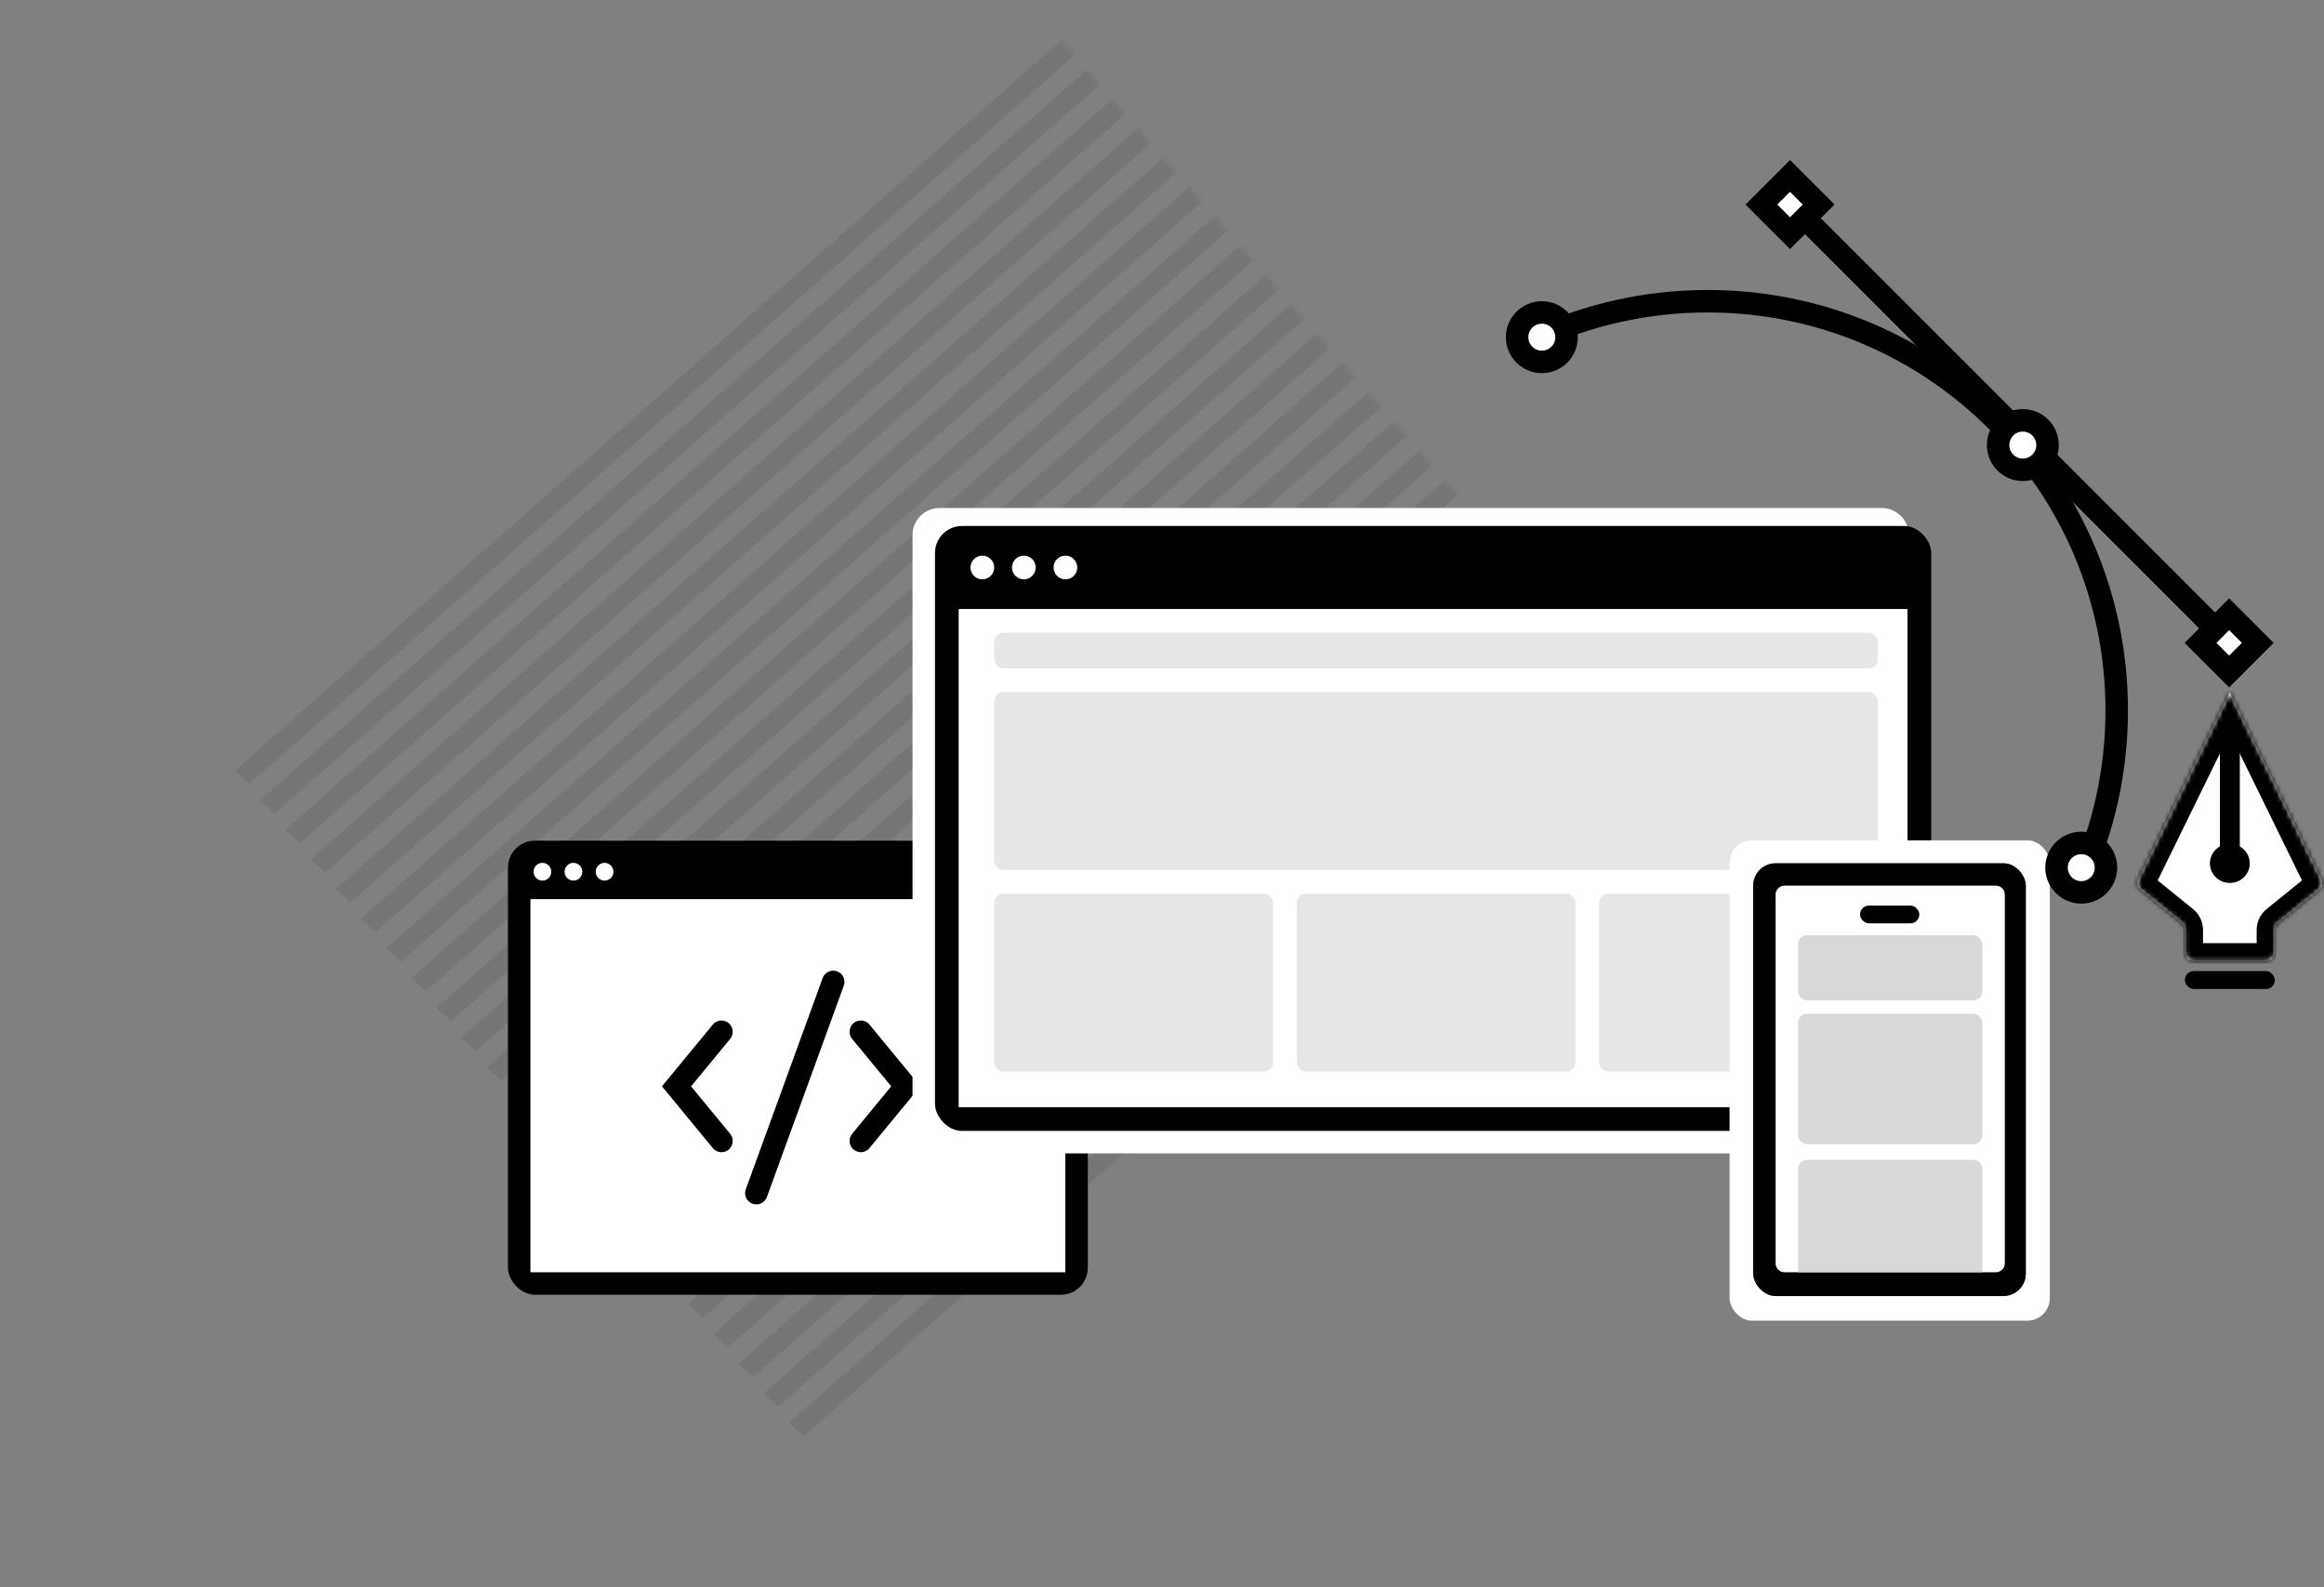 <svg width="517" height="353" viewBox="0 0 517 353" fill="none" xmlns="http://www.w3.org/2000/svg">
<rect x="0" y="0" width="517" height="353" fill="#808080" stroke="none"/>
<g opacity="0.08">
<mask id="mask0_30_1297" style="mask-type:alpha" maskUnits="userSpaceOnUse" x="0" y="0" width="385" height="353">
<path d="M384.117 178.974L228.23 0L0 112.581L56.007 240.419L195.559 353L384.117 178.974Z" fill="#D9D9D9"/>
</mask>
<g mask="url(#mask0_30_1297)">
<path fill-rule="evenodd" clip-rule="evenodd" d="M285.93 -35.053L289.23 -32.137L55.571 174.315L52.271 171.399L285.93 -35.053ZM291.531 -28.455L294.831 -25.539L61.173 180.913L57.872 177.997L291.531 -28.455ZM300.425 -18.941L297.125 -21.857L63.466 184.595L66.766 187.511L300.425 -18.941ZM302.73 -15.26L306.031 -12.344L72.372 194.108L69.072 191.192L302.73 -15.26ZM311.628 -5.744L308.328 -8.66L74.669 197.792L77.969 200.708L311.628 -5.744ZM313.93 -2.061L317.23 0.855L83.571 207.308L80.271 204.392L313.93 -2.061ZM322.828 7.453L319.527 4.537L85.868 210.989L89.169 213.905L322.828 7.453ZM325.129 11.135L328.429 14.051L94.77 220.503L91.47 217.587L325.129 11.135ZM334.035 20.648L330.734 17.732L97.076 224.184L100.376 227.1L334.035 20.648ZM336.332 24.33L339.632 27.246L105.973 233.698L102.673 230.782L336.332 24.33ZM345.234 33.844L341.934 30.928L108.275 237.38L111.575 240.296L345.234 33.844ZM347.531 37.525L350.831 40.441L117.173 246.893L113.872 243.977L347.531 37.525ZM356.437 47.041L353.137 44.125L119.478 250.577L122.778 253.493L356.437 47.041ZM358.734 50.723L362.035 53.639L128.376 260.091L125.076 257.175L358.734 50.723ZM367.636 60.238L364.336 57.322L130.677 263.774L133.977 266.69L367.636 60.238ZM369.934 63.92L373.234 66.836L139.575 273.288L136.275 270.372L369.934 63.92ZM378.839 73.434L375.539 70.518L141.88 276.97L145.18 279.886L378.839 73.434ZM381.137 77.115L384.437 80.031L150.778 286.483L147.478 283.567L381.137 77.115ZM390.039 86.629L386.738 83.713L153.079 290.165L156.38 293.081L390.039 86.629ZM392.344 90.311L395.644 93.227L161.985 299.679L158.685 296.763L392.344 90.311ZM401.242 99.826L397.941 96.91L164.283 303.362L167.583 306.278L401.242 99.826ZM403.543 103.508L406.843 106.424L173.184 312.876L169.884 309.96L403.543 103.508ZM412.441 113.021L409.141 110.105L175.482 316.558L178.782 319.474L412.441 113.021Z" fill="black"/>
</g>
</g>
<rect x="113" y="187" width="129" height="101" rx="6" fill="black"/>
<path d="M118 200H237V283H118V200Z" fill="white"/>
<ellipse cx="120.669" cy="193.907" rx="1.974" ry="1.974" fill="white"/>
<ellipse cx="127.572" cy="193.907" rx="1.974" ry="1.974" fill="white"/>
<ellipse cx="134.493" cy="193.907" rx="1.974" ry="1.974" fill="white"/>
<path d="M191.5 229.5L201.5 241.643L191.5 253.786" stroke="black" stroke-width="5" stroke-linecap="round"/>
<path d="M160.5 229.5L150.5 241.643L160.5 253.786" stroke="black" stroke-width="5" stroke-linecap="round"/>
<path d="M185.359 218.414L168.258 265.399" stroke="black" stroke-width="5" stroke-linecap="round"/>
<path d="M203 119C203 115.686 205.686 113 209 113H418.619C421.933 113 424.619 115.686 424.619 119V250.55C424.619 253.864 421.933 256.55 418.619 256.55H209C205.686 256.55 203 253.864 203 250.55V119Z" fill="white"/>
<rect x="208" y="117" width="221.619" height="134.555" rx="6" fill="black"/>
<path d="M213.266 135.465H424.332V246.275H213.266V135.465Z" fill="white"/>
<rect opacity="0.1" x="221.188" y="153.939" width="196.555" height="39.575" rx="2" fill="black"/>
<rect opacity="0.1" x="221.188" y="198.789" width="62.001" height="39.575" rx="2" fill="black"/>
<rect opacity="0.1" x="288.477" y="198.789" width="62.001" height="39.575" rx="2" fill="black"/>
<rect opacity="0.1" x="355.742" y="198.789" width="62.001" height="39.575" rx="2" fill="black"/>
<ellipse cx="218.537" cy="126.232" rx="2.638" ry="2.638" fill="white"/>
<ellipse cx="227.763" cy="126.232" rx="2.638" ry="2.638" fill="white"/>
<ellipse cx="237.013" cy="126.232" rx="2.638" ry="2.638" fill="white"/>
<rect x="384.766" y="186.916" width="71.235" height="106.852" rx="5" fill="white"/>
<rect x="390" y="192" width="60.681" height="96.299" rx="5" fill="black"/>
<path d="M395 199C395 197.895 395.895 197 397 197H444C445.105 197 446 197.895 446 199V281C446 282.105 445.105 283 444 283H397C395.895 283 395 282.105 395 281V199Z" fill="white"/>
<rect x="413.785" y="201.432" width="13.192" height="3.957" rx="1.979" fill="black"/>
<rect opacity="0.1" x="221.188" y="140.748" width="196.555" height="7.915" rx="2" fill="black"/>
<rect x="400" y="208.025" width="41" height="14.511" rx="2" fill="#D9D9D9"/>
<rect x="400" y="225.494" width="41" height="29.022" rx="2" fill="#D9D9D9"/>
<path d="M400 260C400 258.895 400.895 258 402 258H439C440.105 258 441 258.895 441 260V283H400V260Z" fill="#D9D9D9"/>
<path d="M401.844 48.846L498.01 145.012" stroke="black" stroke-width="5"/>
<path d="M462.65 195.888C467.939 184.353 470.888 171.521 470.888 158C470.888 107.742 430.146 67 379.888 67C366.367 67 353.535 69.949 342 75.238" stroke="black" stroke-width="5"/>
<circle cx="343" cy="75" r="5.5" fill="white" stroke="black" stroke-width="5"/>
<circle cx="463" cy="193" r="5.5" fill="white" stroke="black" stroke-width="5"/>
<circle cx="450" cy="99" r="5.5" fill="white" stroke="black" stroke-width="5"/>
<rect x="489.536" y="143" width="9" height="9" transform="rotate(-45 489.536 143)" fill="white" stroke="black" stroke-width="5"/>
<rect x="391.844" y="45.5" width="9" height="9" transform="rotate(-45 391.844 45.5)" fill="white" stroke="black" stroke-width="5"/>
<mask id="path-36-inside-1_30_1297" fill="white">
<path fill-rule="evenodd" clip-rule="evenodd" d="M496.054 154.01C496.054 154.011 496.055 154.011 496.055 154.012L516.396 195.511C516.807 196.349 516.584 197.359 515.859 197.946L506.76 205.312C506.291 205.692 506.018 206.263 506.018 206.867V211.795C506.018 212.9 505.123 213.795 504.018 213.795H496.054H496.047H488.083C486.979 213.795 486.083 212.9 486.083 211.795V206.867C486.083 206.263 485.811 205.692 485.342 205.312L476.243 197.946C475.518 197.359 475.295 196.349 475.706 195.511L496.047 154.012C496.047 154.011 496.047 154.011 496.047 154.01V154.002C496.047 154 496.049 154 496.05 154.001C496.05 154.002 496.052 154.002 496.052 154.001C496.053 154 496.054 154 496.054 154.002V154.01Z"/>
</mask>
<path fill-rule="evenodd" clip-rule="evenodd" d="M496.054 154.01C496.054 154.011 496.055 154.011 496.055 154.012L516.396 195.511C516.807 196.349 516.584 197.359 515.859 197.946L506.76 205.312C506.291 205.692 506.018 206.263 506.018 206.867V211.795C506.018 212.9 505.123 213.795 504.018 213.795H496.054H496.047H488.083C486.979 213.795 486.083 212.9 486.083 211.795V206.867C486.083 206.263 485.811 205.692 485.342 205.312L476.243 197.946C475.518 197.359 475.295 196.349 475.706 195.511L496.047 154.012C496.047 154.011 496.047 154.011 496.047 154.01V154.002C496.047 154 496.049 154 496.05 154.001C496.05 154.002 496.052 154.002 496.052 154.001C496.053 154 496.054 154 496.054 154.002V154.01Z" fill="white"/>
<path d="M496.047 154.012L499.639 155.772L496.047 154.012ZM476.243 197.946L473.726 201.055L476.243 197.946ZM475.706 195.511L472.114 193.751L475.706 195.511ZM485.342 205.312L482.825 208.421L485.342 205.312ZM506.76 205.312L504.243 202.203L506.76 205.312ZM496.055 154.012L499.647 152.251L496.055 154.012ZM516.396 195.511L519.988 193.751L516.396 195.511ZM515.859 197.946L518.376 201.055L515.859 197.946ZM519.988 193.751L499.647 152.251L492.463 155.772L512.804 197.272L519.988 193.751ZM509.277 208.421L518.376 201.055L513.342 194.837L504.243 202.203L509.277 208.421ZM510.018 211.795V206.867H502.018V211.795H510.018ZM496.054 217.795H504.018V209.795H496.054V217.795ZM496.047 217.795H496.054V209.795H496.047V217.795ZM496.047 209.795H488.083V217.795H496.047V209.795ZM490.083 211.795V206.867H482.083V211.795H490.083ZM487.859 202.203L478.76 194.837L473.726 201.055L482.825 208.421L487.859 202.203ZM479.297 197.272L499.639 155.772L492.455 152.251L472.114 193.751L479.297 197.272ZM492.047 154.002V154.01H500.047V154.002H492.047ZM492.054 154.002V154.01H500.054V154.002H492.054ZM500.047 154.002C500.047 158.239 494.322 159.566 492.458 155.761L499.642 152.241C497.776 148.434 492.047 149.762 492.047 154.002H500.047ZM499.639 155.772C499.908 155.222 500.047 154.619 500.047 154.01H492.047C492.047 153.403 492.186 152.801 492.455 152.251L499.639 155.772ZM478.76 194.837C479.485 195.424 479.708 196.434 479.297 197.272L472.114 193.751C470.882 196.263 471.551 199.294 473.726 201.055L478.76 194.837ZM490.083 206.867C490.083 205.056 489.266 203.343 487.859 202.203L482.825 208.421C482.356 208.041 482.083 207.47 482.083 206.867H490.083ZM502.018 211.795C502.018 210.691 502.914 209.795 504.018 209.795V217.795C507.332 217.795 510.018 215.109 510.018 211.795H502.018ZM504.243 202.203C502.836 203.343 502.018 205.056 502.018 206.867H510.018C510.018 207.47 509.746 208.041 509.277 208.421L504.243 202.203ZM488.083 209.795C489.188 209.795 490.083 210.691 490.083 211.795H482.083C482.083 215.109 484.769 217.795 488.083 217.795V209.795ZM499.644 155.762C497.782 159.559 492.054 158.246 492.054 154.002H500.054C500.054 149.755 494.323 148.441 492.46 152.24L499.644 155.762ZM499.647 152.251C499.916 152.801 500.054 153.403 500.054 154.01H492.054C492.054 154.619 492.193 155.222 492.463 155.772L499.647 152.251ZM492.458 155.761C493.922 158.75 498.18 158.747 499.644 155.762L492.46 152.24C493.923 149.257 498.178 149.254 499.642 152.241L492.458 155.761ZM512.804 197.272C512.394 196.434 512.617 195.424 513.342 194.837L518.376 201.055C520.55 199.294 521.219 196.263 519.988 193.751L512.804 197.272Z" fill="black" mask="url(#path-36-inside-1_30_1297)"/>
<rect x="493.84" y="162.693" width="4.432" height="27.181" fill="black"/>
<ellipse cx="496.053" cy="192.05" rx="4.432" ry="4.349" fill="black"/>
<rect x="486.051" y="216" width="20" height="4" rx="2" fill="black"/>
</svg>
